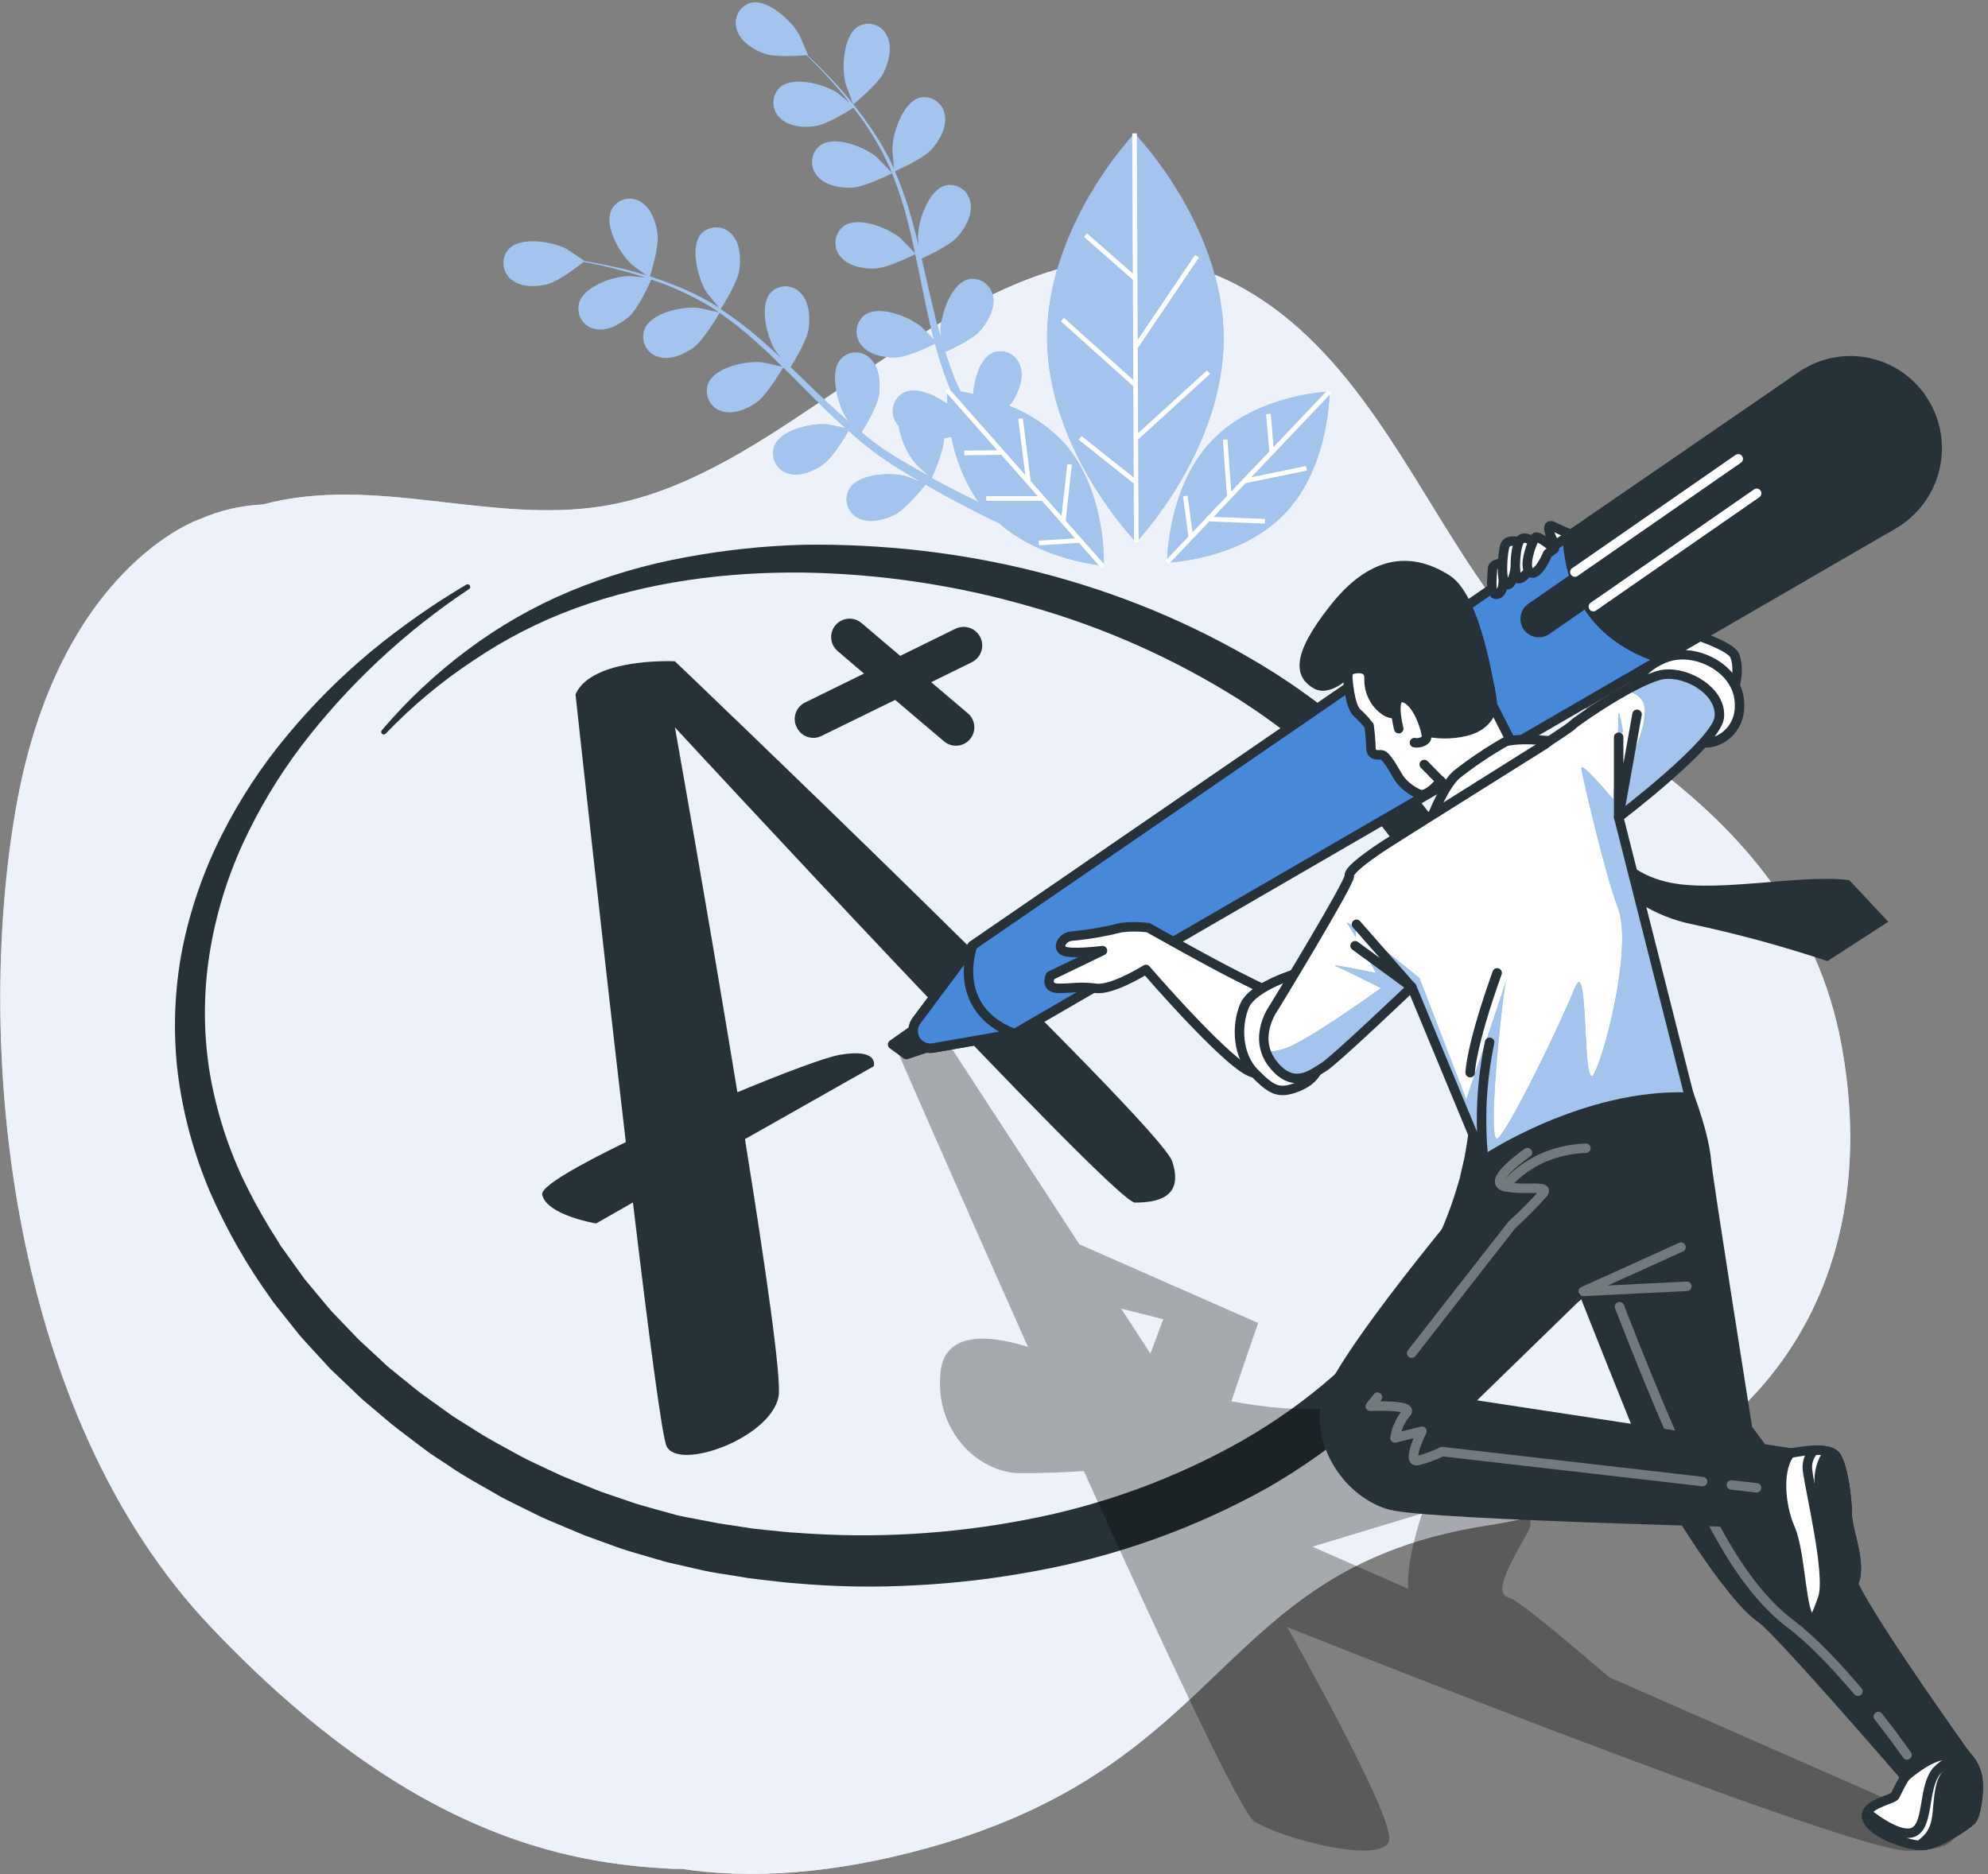 <?xml version="1.0" encoding="UTF-8"?>
<svg width="210px" height="198px" viewBox="0 0 210 198" version="1.1" xmlns="http://www.w3.org/2000/svg" xmlns:xlink="http://www.w3.org/1999/xlink">
    <rect x="0" y="0" width="210" height="198" fill="#808080" stroke="none"/>
    <!-- Generator: Sketch 57.1 (83088) - https://sketch.com -->
    <title>Grades-bro</title>
    <desc>Created with Sketch.</desc>
    <g id="Webdesign-quick-fix" stroke="none" stroke-width="1" fill="none" fill-rule="evenodd">
        <g id="Home-page---UI" transform="translate(-882, -759)">
            <g id="Group-4" transform="translate(0, 716)">
                <g id="Group-2" transform="translate(160, 43)">
                    <g id="Grades-bro" transform="translate(722, 0)">
                        <g id="freepik--background-simple--inject-66" transform="translate(0, 27)" fill="#EDF3FA" fill-rule="nonzero">
                            <path d="M194.473,83.144 C192.052,70.333 184.229,60.975 174.046,53.45 C166.778,48.075 160.875,41.046 155.812,33.559 C148.738,23.093 142.869,9.998 131.431,3.526 C115.162,-5.676 99.521,6.84 86.334,15.669 C79.416,20.303 72.037,25.138 63.664,26.474 C51.726,28.39 39.605,23.132 27.768,26.296 C25.469,26.4 23.208,26.927 21.099,27.85 C21.099,27.85 6.108,32.863 1.666,58.485 C-2.776,84.107 1.11,122.541 22.21,144.821 C43.309,167.101 59.966,169.886 71.071,170.443 C71.376,170.443 71.676,170.443 71.976,170.443 C79.344,171.557 88.078,171 98.072,168.215 C130.21,159.258 128.422,138.66 156.989,134.182 C185.556,129.704 199.381,109.111 194.473,83.144 Z" id="Path"></path>
                            <path d="M194.473,83.144 C192.052,70.333 184.229,60.975 174.046,53.45 C166.778,48.075 160.875,41.046 155.812,33.559 C148.738,23.093 142.869,9.998 131.431,3.526 C115.162,-5.676 99.521,6.84 86.334,15.669 C79.416,20.303 72.037,25.138 63.664,26.474 C51.726,28.39 39.605,23.132 27.768,26.296 C25.469,26.4 23.208,26.927 21.099,27.85 C21.099,27.85 6.108,32.863 1.666,58.485 C-2.776,84.107 1.11,122.541 22.21,144.821 C43.309,167.101 59.966,169.886 71.071,170.443 C71.376,170.443 71.676,170.443 71.976,170.443 C79.344,171.557 88.078,171 98.072,168.215 C130.21,159.258 128.422,138.66 156.989,134.182 C185.556,129.704 199.381,109.111 194.473,83.144 Z" id="Path" opacity="0.7"></path>
                        </g>
                        <g id="freepik--Plants--inject-66" transform="translate(53, 0)" fill-rule="nonzero">
                            <path d="M37.148,11.013 C37.148,11.013 39.683,8.983 40.336,7.682 C40.89,6.561 41.288,5.002 40.718,3.824 C40.469,3.25 39.99,2.81 39.402,2.615 C38.813,2.421 38.171,2.489 37.635,2.804 C36.069,3.791 35.903,7.144 36.301,8.759 C36.335,8.916 37.121,11.036 37.148,11.013 Z" id="Path" fill="#4788D8"></path>
                            <path d="M13.698,27.92 C13.803,28.021 15.613,29.35 15.619,29.316 C15.624,29.282 16.631,26.204 16.465,24.757 C16.322,23.523 15.801,21.987 14.683,21.325 C14.162,20.988 13.525,20.892 12.93,21.062 C12.335,21.231 11.839,21.649 11.567,22.211 C10.798,23.905 12.486,26.798 13.698,27.92 Z" id="Path" fill="#4788D8"></path>
                            <path d="M66.847,14.086 C66.847,14.086 57.56,23.798 57.61,35.725 C57.659,47.652 67.018,57.286 67.018,57.286 C67.018,57.286 76.305,47.574 76.256,35.647 C76.206,23.72 66.847,14.086 66.847,14.086 Z" id="Path" fill="#4788D8"></path>
                            <path d="M53.608,42.875 C53.728,42.738 53.839,42.594 53.94,42.443 C54.615,41.406 55.191,39.897 54.759,38.658 C54.574,38.06 54.146,37.571 53.583,37.312 C53.02,37.053 52.375,37.049 51.809,37.301 C50.547,37.907 49.933,39.953 49.8,41.63 C49.297,41.512 48.843,41.422 48.45,41.355 C48.284,40.979 48.118,40.593 47.946,40.234 C47.775,39.875 47.636,39.437 47.476,39.034 C47.254,38.439 47.055,37.811 46.85,37.189 C47.586,36.852 49.728,35.843 50.525,34.946 C51.322,34.049 52.141,32.619 51.898,31.329 C51.804,30.71 51.455,30.161 50.937,29.818 C50.42,29.476 49.783,29.373 49.186,29.535 C47.42,30.095 46.385,33.258 46.347,34.923 C46.347,34.979 46.347,35.333 46.413,35.748 C46.236,35.131 46.053,34.52 45.898,33.892 C45.445,32.103 45.035,30.269 44.62,28.436 C44.537,28.049 44.443,27.673 44.354,27.314 C44.974,27.039 47.299,25.963 48.134,25.026 C48.97,24.09 49.756,22.699 49.512,21.409 C49.417,20.79 49.067,20.241 48.548,19.898 C48.03,19.556 47.393,19.453 46.795,19.615 C45.035,20.176 44,23.338 43.961,25.004 C43.961,25.06 43.994,25.48 44.039,25.951 C43.795,24.959 43.546,23.972 43.269,22.996 C42.799,21.325 42.219,19.688 41.532,18.095 C41.753,18 44.504,16.794 45.433,15.751 C46.258,14.832 47.05,13.424 46.806,12.135 C46.712,11.516 46.363,10.966 45.845,10.624 C45.328,10.282 44.691,10.178 44.094,10.34 C42.334,10.901 41.294,14.064 41.26,15.729 C41.26,15.847 41.393,17.366 41.46,17.91 L41.46,17.854 C40.75,16.305 39.903,14.824 38.93,13.43 C38.078,12.178 37.154,10.978 36.163,9.836 C35.25,8.77 34.348,7.845 33.545,7.032 C33.102,6.6 32.693,6.207 32.311,5.849 L32.35,5.849 C32.383,5.849 31.486,3.768 31.414,3.645 C30.595,2.204 28.166,-0.084 26.367,0.28 C25.767,0.432 25.259,0.834 24.969,1.387 C24.679,1.939 24.634,2.591 24.845,3.179 C25.249,4.43 26.61,5.271 27.773,5.675 C28.935,6.079 31.553,5.893 32.2,5.832 C32.593,6.213 33.008,6.628 33.457,7.088 C34.243,7.912 35.117,8.854 36.014,9.936 C36.246,10.222 36.49,10.548 36.733,10.85 C36.218,10.419 35.51,9.841 35.432,9.791 C34.049,8.899 30.85,8.002 29.438,9.191 C28.972,9.602 28.701,10.196 28.694,10.822 C28.686,11.449 28.943,12.048 29.4,12.471 C30.324,13.396 31.924,13.503 33.136,13.323 C34.348,13.144 36.661,11.703 37.154,11.383 C37.679,12.067 38.205,12.785 38.709,13.564 C39.635,14.965 40.437,16.446 41.105,17.989 C41.144,18.079 41.172,18.174 41.211,18.264 C40.995,18.006 39.7,16.688 39.6,16.581 C38.322,15.538 35.244,14.288 33.706,15.314 C33.199,15.672 32.866,16.232 32.791,16.854 C32.716,17.476 32.906,18.1 33.313,18.572 C34.137,19.593 35.709,19.879 36.932,19.834 C38.349,19.783 41.128,18.359 41.233,18.308 C41.86,19.864 42.385,21.46 42.805,23.086 C43.12,24.286 43.397,25.52 43.657,26.753 C43.369,26.428 42.168,25.2 42.068,25.121 C40.79,24.079 37.713,22.828 36.174,23.854 C35.667,24.213 35.335,24.773 35.26,25.394 C35.185,26.016 35.374,26.641 35.781,27.112 C36.606,28.133 38.178,28.419 39.401,28.374 C40.784,28.323 43.452,26.972 43.679,26.86 C43.801,27.421 43.917,27.981 44.033,28.542 C44.41,30.381 44.78,32.232 45.195,34.043 C45.339,34.671 45.505,35.282 45.671,35.899 C45.218,35.422 44.382,34.57 44.304,34.503 C43.026,33.465 39.943,32.215 38.41,33.236 C37.903,33.594 37.571,34.154 37.496,34.776 C37.421,35.397 37.61,36.022 38.017,36.493 C38.836,37.514 40.414,37.806 41.637,37.755 C42.86,37.705 45.14,36.634 45.777,36.308 C46.053,37.329 46.33,38.338 46.695,39.314 C46.85,39.735 46.983,40.172 47.155,40.564 L47.415,41.187 L47.061,41.153 C47.061,41.153 47.061,41.714 47.088,42.684 C45.738,41.708 43.768,40.867 42.522,41.462 C41.969,41.738 41.557,42.24 41.39,42.843 C41.223,43.445 41.317,44.091 41.648,44.619 C41.73,44.759 41.825,44.893 41.93,45.017 C42.175,46.454 42.777,47.805 43.679,48.942 C43.745,49.026 44.664,49.884 45.146,50.31 C44.681,50.058 44.221,49.806 43.745,49.536 C43.054,49.144 42.34,48.712 41.642,48.297 L40.569,47.607 C40.203,47.378 39.877,47.12 39.523,46.873 C39.013,46.497 38.504,46.088 38.001,45.679 C38.432,44.994 39.661,42.953 39.844,41.753 C40.026,40.553 39.921,38.905 39.019,37.963 C38.605,37.497 38.016,37.23 37.397,37.23 C36.779,37.23 36.189,37.497 35.776,37.963 C34.597,39.393 35.471,42.634 36.329,44.041 C36.329,44.086 36.573,44.366 36.833,44.692 C36.351,44.277 35.864,43.867 35.388,43.43 C34.038,42.196 32.698,40.89 31.353,39.594 L30.507,38.787 C30.872,38.226 32.228,35.983 32.416,34.766 C32.604,33.55 32.499,31.918 31.591,30.976 C31.178,30.512 30.59,30.247 29.973,30.247 C29.355,30.247 28.767,30.512 28.354,30.976 C27.175,32.406 28.044,35.647 28.907,37.054 C28.94,37.105 29.201,37.436 29.488,37.806 C28.752,37.11 27.999,36.426 27.241,35.77 C25.938,34.639 24.563,33.598 23.124,32.652 C23.256,32.45 24.895,29.905 25.099,28.52 C25.288,27.286 25.182,25.671 24.28,24.729 C23.861,24.272 23.274,24.013 22.659,24.013 C22.043,24.013 21.456,24.272 21.037,24.729 C19.858,26.159 20.733,29.4 21.59,30.807 C21.651,30.908 22.592,32.097 22.946,32.49 L22.897,32.456 C21.46,31.564 19.949,30.802 18.38,30.179 C16.981,29.617 15.551,29.138 14.097,28.744 C12.752,28.363 11.495,28.099 10.383,27.875 C9.785,27.757 9.232,27.662 8.723,27.578 L8.756,27.578 C8.756,27.578 6.907,26.321 6.78,26.26 C5.308,25.52 2.037,24.964 0.753,26.299 C0.334,26.76 0.129,27.379 0.187,28.002 C0.245,28.626 0.561,29.195 1.057,29.568 C2.075,30.387 3.669,30.325 4.859,30.017 C6.049,29.708 8.13,28.077 8.639,27.673 C9.193,27.768 9.746,27.88 10.372,28.015 C11.479,28.262 12.718,28.576 14.052,28.963 C14.407,29.069 14.783,29.204 15.159,29.321 C14.495,29.249 13.587,29.164 13.499,29.164 C11.838,29.164 8.7,30.23 8.169,32.013 C8.006,32.617 8.104,33.263 8.438,33.789 C8.773,34.316 9.313,34.673 9.924,34.772 C11.196,35.024 12.591,34.211 13.504,33.393 C14.418,32.574 15.563,30.073 15.801,29.529 C16.609,29.809 17.462,30.09 18.281,30.482 C19.822,31.13 21.303,31.914 22.708,32.826 C22.786,32.882 22.863,32.95 22.946,33 C22.625,32.91 20.827,32.529 20.699,32.518 C19.039,32.361 15.812,33.039 15.093,34.761 C14.866,35.343 14.894,35.995 15.17,36.556 C15.445,37.116 15.942,37.531 16.537,37.699 C17.777,38.092 19.249,37.447 20.246,36.729 C21.397,35.893 22.941,33.151 23.013,33.05 C24.38,34 25.685,35.037 26.92,36.157 C27.845,36.981 28.741,37.839 29.632,38.742 C29.212,38.63 27.54,38.277 27.418,38.265 C25.758,38.114 22.537,38.793 21.812,40.508 C21.585,41.091 21.613,41.743 21.889,42.303 C22.164,42.863 22.661,43.279 23.256,43.447 C24.496,43.839 25.968,43.2 26.965,42.477 C28.071,41.664 29.582,39.039 29.732,38.821 L30.949,40.026 C32.267,41.355 33.578,42.69 34.912,43.951 C35.377,44.394 35.848,44.815 36.318,45.236 C35.687,45.09 34.525,44.843 34.42,44.837 C32.787,44.68 29.538,45.359 28.813,47.08 C28.587,47.663 28.616,48.316 28.892,48.877 C29.169,49.437 29.667,49.852 30.263,50.019 C31.503,50.406 32.97,49.766 33.966,49.049 C34.962,48.331 36.274,46.144 36.633,45.527 C37.419,46.222 38.216,46.895 39.035,47.518 C39.395,47.781 39.744,48.079 40.098,48.303 L41.155,49.015 C41.891,49.48 42.578,49.912 43.275,50.327 L44.304,50.927 C43.685,50.68 42.694,50.31 42.6,50.288 C41.006,49.884 37.696,50.052 36.722,51.639 C36.412,52.18 36.343,52.829 36.532,53.424 C36.721,54.019 37.15,54.506 37.713,54.763 C38.881,55.323 40.43,54.931 41.521,54.37 C42.727,53.753 44.542,51.477 44.764,51.196 C45.611,51.684 46.424,52.15 47.216,52.57 C49.302,53.692 51.09,54.606 52.529,55.273 C57.117,59.293 63.598,59.759 63.598,59.759 C63.598,59.759 63.941,51.908 59.386,46.772 C57.768,45.056 55.795,43.726 53.608,42.875 L53.608,42.875 Z M45.417,50.512 C45.561,50.187 46.657,47.708 46.734,46.295 C46.989,46.25 47.249,46.194 47.498,46.138 C47.962,48.613 48.931,50.962 50.343,53.036 C49.507,52.632 48.605,52.189 47.647,51.695 C46.933,51.325 46.186,50.927 45.417,50.512 Z" id="Shape" fill="#4788D8"></path>
                            <path d="M87.447,41.372 C87.447,41.372 79.698,41.613 74.977,46.598 C70.256,51.583 70.289,59.439 70.289,59.439 C70.289,59.439 78.038,59.198 82.759,54.213 C87.48,49.228 87.447,41.372 87.447,41.372 Z" id="Path" fill="#4788D8"></path>
                            <g id="Group" opacity="0.5" fill="#FFFFFF">
                                <path d="M37.148,11.013 C37.148,11.013 39.683,8.983 40.336,7.682 C40.89,6.561 41.288,5.002 40.718,3.824 C40.469,3.25 39.99,2.81 39.402,2.615 C38.813,2.421 38.171,2.489 37.635,2.804 C36.069,3.791 35.903,7.144 36.301,8.759 C36.335,8.916 37.121,11.036 37.148,11.013 Z" id="Path"></path>
                                <path d="M13.698,27.92 C13.803,28.021 15.613,29.35 15.619,29.316 C15.624,29.282 16.631,26.204 16.465,24.757 C16.322,23.523 15.801,21.987 14.683,21.325 C14.162,20.988 13.525,20.892 12.93,21.062 C12.335,21.231 11.839,21.649 11.567,22.211 C10.798,23.905 12.486,26.798 13.698,27.92 Z" id="Path"></path>
                                <path d="M66.847,14.086 C66.847,14.086 57.56,23.798 57.61,35.725 C57.659,47.652 67.018,57.286 67.018,57.286 C67.018,57.286 76.305,47.574 76.256,35.647 C76.206,23.72 66.847,14.086 66.847,14.086 Z" id="Path"></path>
                                <path d="M53.608,42.875 C53.728,42.738 53.839,42.594 53.94,42.443 C54.615,41.406 55.191,39.897 54.759,38.658 C54.574,38.06 54.146,37.571 53.583,37.312 C53.02,37.053 52.375,37.049 51.809,37.301 C50.547,37.907 49.933,39.953 49.8,41.63 C49.297,41.512 48.843,41.422 48.45,41.355 C48.284,40.979 48.118,40.593 47.946,40.234 C47.775,39.875 47.636,39.437 47.476,39.034 C47.254,38.439 47.055,37.811 46.85,37.189 C47.586,36.852 49.728,35.843 50.525,34.946 C51.322,34.049 52.141,32.619 51.898,31.329 C51.804,30.71 51.455,30.161 50.937,29.818 C50.42,29.476 49.783,29.373 49.186,29.535 C47.42,30.095 46.385,33.258 46.347,34.923 C46.347,34.979 46.347,35.333 46.413,35.748 C46.236,35.131 46.053,34.52 45.898,33.892 C45.445,32.103 45.035,30.269 44.62,28.436 C44.537,28.049 44.443,27.673 44.354,27.314 C44.974,27.039 47.299,25.963 48.134,25.026 C48.97,24.09 49.756,22.699 49.512,21.409 C49.417,20.79 49.067,20.241 48.548,19.898 C48.03,19.556 47.393,19.453 46.795,19.615 C45.035,20.176 44,23.338 43.961,25.004 C43.961,25.06 43.994,25.48 44.039,25.951 C43.795,24.959 43.546,23.972 43.269,22.996 C42.799,21.325 42.219,19.688 41.532,18.095 C41.753,18 44.504,16.794 45.433,15.751 C46.258,14.832 47.05,13.424 46.806,12.135 C46.712,11.516 46.363,10.966 45.845,10.624 C45.328,10.282 44.691,10.178 44.094,10.34 C42.334,10.901 41.294,14.064 41.26,15.729 C41.26,15.847 41.393,17.366 41.46,17.91 L41.46,17.854 C40.75,16.305 39.903,14.824 38.93,13.43 C38.078,12.178 37.154,10.978 36.163,9.836 C35.25,8.77 34.348,7.845 33.545,7.032 C33.102,6.6 32.693,6.207 32.311,5.849 L32.35,5.849 C32.383,5.849 31.486,3.768 31.414,3.645 C30.595,2.204 28.166,-0.084 26.367,0.28 C25.767,0.432 25.259,0.834 24.969,1.387 C24.679,1.939 24.634,2.591 24.845,3.179 C25.249,4.43 26.61,5.271 27.773,5.675 C28.935,6.079 31.553,5.893 32.2,5.832 C32.593,6.213 33.008,6.628 33.457,7.088 C34.243,7.912 35.117,8.854 36.014,9.936 C36.246,10.222 36.49,10.548 36.733,10.85 C36.218,10.419 35.51,9.841 35.432,9.791 C34.049,8.899 30.85,8.002 29.438,9.191 C28.972,9.602 28.701,10.196 28.694,10.822 C28.686,11.449 28.943,12.048 29.4,12.471 C30.324,13.396 31.924,13.503 33.136,13.323 C34.348,13.144 36.661,11.703 37.154,11.383 C37.679,12.067 38.205,12.785 38.709,13.564 C39.635,14.965 40.437,16.446 41.105,17.989 C41.144,18.079 41.172,18.174 41.211,18.264 C40.995,18.006 39.7,16.688 39.6,16.581 C38.322,15.538 35.244,14.288 33.706,15.314 C33.199,15.672 32.866,16.232 32.791,16.854 C32.716,17.476 32.906,18.1 33.313,18.572 C34.137,19.593 35.709,19.879 36.932,19.834 C38.349,19.783 41.128,18.359 41.233,18.308 C41.86,19.864 42.385,21.46 42.805,23.086 C43.12,24.286 43.397,25.52 43.657,26.753 C43.369,26.428 42.168,25.2 42.068,25.121 C40.79,24.079 37.713,22.828 36.174,23.854 C35.667,24.213 35.335,24.773 35.26,25.394 C35.185,26.016 35.374,26.641 35.781,27.112 C36.606,28.133 38.178,28.419 39.401,28.374 C40.784,28.323 43.452,26.972 43.679,26.86 C43.801,27.421 43.917,27.981 44.033,28.542 C44.41,30.381 44.78,32.232 45.195,34.043 C45.339,34.671 45.505,35.282 45.671,35.899 C45.218,35.422 44.382,34.57 44.304,34.503 C43.026,33.465 39.943,32.215 38.41,33.236 C37.903,33.594 37.571,34.154 37.496,34.776 C37.421,35.397 37.61,36.022 38.017,36.493 C38.836,37.514 40.414,37.806 41.637,37.755 C42.86,37.705 45.14,36.634 45.777,36.308 C46.053,37.329 46.33,38.338 46.695,39.314 C46.85,39.735 46.983,40.172 47.155,40.564 L47.415,41.187 L47.061,41.153 C47.061,41.153 47.061,41.714 47.088,42.684 C45.738,41.708 43.768,40.867 42.522,41.462 C41.969,41.738 41.557,42.24 41.39,42.843 C41.223,43.445 41.317,44.091 41.648,44.619 C41.73,44.759 41.825,44.893 41.93,45.017 C42.175,46.454 42.777,47.805 43.679,48.942 C43.745,49.026 44.664,49.884 45.146,50.31 C44.681,50.058 44.221,49.806 43.745,49.536 C43.054,49.144 42.34,48.712 41.642,48.297 L40.569,47.607 C40.203,47.378 39.877,47.12 39.523,46.873 C39.013,46.497 38.504,46.088 38.001,45.679 C38.432,44.994 39.661,42.953 39.844,41.753 C40.026,40.553 39.921,38.905 39.019,37.963 C38.605,37.497 38.016,37.23 37.397,37.23 C36.779,37.23 36.189,37.497 35.776,37.963 C34.597,39.393 35.471,42.634 36.329,44.041 C36.329,44.086 36.573,44.366 36.833,44.692 C36.351,44.277 35.864,43.867 35.388,43.43 C34.038,42.196 32.698,40.89 31.353,39.594 L30.507,38.787 C30.872,38.226 32.228,35.983 32.416,34.766 C32.604,33.55 32.499,31.918 31.591,30.976 C31.178,30.512 30.59,30.247 29.973,30.247 C29.355,30.247 28.767,30.512 28.354,30.976 C27.175,32.406 28.044,35.647 28.907,37.054 C28.94,37.105 29.201,37.436 29.488,37.806 C28.752,37.11 27.999,36.426 27.241,35.77 C25.938,34.639 24.563,33.598 23.124,32.652 C23.256,32.45 24.895,29.905 25.099,28.52 C25.288,27.286 25.182,25.671 24.28,24.729 C23.861,24.272 23.274,24.013 22.659,24.013 C22.043,24.013 21.456,24.272 21.037,24.729 C19.858,26.159 20.733,29.4 21.59,30.807 C21.651,30.908 22.592,32.097 22.946,32.49 L22.897,32.456 C21.46,31.564 19.949,30.802 18.38,30.179 C16.981,29.617 15.551,29.138 14.097,28.744 C12.752,28.363 11.495,28.099 10.383,27.875 C9.785,27.757 9.232,27.662 8.723,27.578 L8.756,27.578 C8.756,27.578 6.907,26.321 6.78,26.26 C5.308,25.52 2.037,24.964 0.753,26.299 C0.334,26.76 0.129,27.379 0.187,28.002 C0.245,28.626 0.561,29.195 1.057,29.568 C2.075,30.387 3.669,30.325 4.859,30.017 C6.049,29.708 8.13,28.077 8.639,27.673 C9.193,27.768 9.746,27.88 10.372,28.015 C11.479,28.262 12.718,28.576 14.052,28.963 C14.407,29.069 14.783,29.204 15.159,29.321 C14.495,29.249 13.587,29.164 13.499,29.164 C11.838,29.164 8.7,30.23 8.169,32.013 C8.006,32.617 8.104,33.263 8.438,33.789 C8.773,34.316 9.313,34.673 9.924,34.772 C11.196,35.024 12.591,34.211 13.504,33.393 C14.418,32.574 15.563,30.073 15.801,29.529 C16.609,29.809 17.462,30.09 18.281,30.482 C19.822,31.13 21.303,31.914 22.708,32.826 C22.786,32.882 22.863,32.95 22.946,33 C22.625,32.91 20.827,32.529 20.699,32.518 C19.039,32.361 15.812,33.039 15.093,34.761 C14.866,35.343 14.894,35.995 15.17,36.556 C15.445,37.116 15.942,37.531 16.537,37.699 C17.777,38.092 19.249,37.447 20.246,36.729 C21.397,35.893 22.941,33.151 23.013,33.05 C24.38,34 25.685,35.037 26.92,36.157 C27.845,36.981 28.741,37.839 29.632,38.742 C29.212,38.63 27.54,38.277 27.418,38.265 C25.758,38.114 22.537,38.793 21.812,40.508 C21.585,41.091 21.613,41.743 21.889,42.303 C22.164,42.863 22.661,43.279 23.256,43.447 C24.496,43.839 25.968,43.2 26.965,42.477 C28.071,41.664 29.582,39.039 29.732,38.821 L30.949,40.026 C32.267,41.355 33.578,42.69 34.912,43.951 C35.377,44.394 35.848,44.815 36.318,45.236 C35.687,45.09 34.525,44.843 34.42,44.837 C32.787,44.68 29.538,45.359 28.813,47.08 C28.587,47.663 28.616,48.316 28.892,48.877 C29.169,49.437 29.667,49.852 30.263,50.019 C31.503,50.406 32.97,49.766 33.966,49.049 C34.962,48.331 36.274,46.144 36.633,45.527 C37.419,46.222 38.216,46.895 39.035,47.518 C39.395,47.781 39.744,48.079 40.098,48.303 L41.155,49.015 C41.891,49.48 42.578,49.912 43.275,50.327 L44.304,50.927 C43.685,50.68 42.694,50.31 42.6,50.288 C41.006,49.884 37.696,50.052 36.722,51.639 C36.412,52.18 36.343,52.829 36.532,53.424 C36.721,54.019 37.15,54.506 37.713,54.763 C38.881,55.323 40.43,54.931 41.521,54.37 C42.727,53.753 44.542,51.477 44.764,51.196 C45.611,51.684 46.424,52.15 47.216,52.57 C49.302,53.692 51.09,54.606 52.529,55.273 C57.117,59.293 63.598,59.759 63.598,59.759 C63.598,59.759 63.941,51.908 59.386,46.772 C57.768,45.056 55.795,43.726 53.608,42.875 L53.608,42.875 Z M45.417,50.512 C45.561,50.187 46.657,47.708 46.734,46.295 C46.989,46.25 47.249,46.194 47.498,46.138 C47.962,48.613 48.931,50.962 50.343,53.036 C49.507,52.632 48.605,52.189 47.647,51.695 C46.933,51.325 46.186,50.927 45.417,50.512 Z" id="Shape"></path>
                                <path d="M87.447,41.372 C87.447,41.372 79.698,41.613 74.977,46.598 C70.256,51.583 70.289,59.439 70.289,59.439 C70.289,59.439 78.038,59.198 82.759,54.213 C87.48,49.228 87.447,41.372 87.447,41.372 Z" id="Path"></path>
                            </g>
                            <polygon id="Path" fill="#FFFFFF" points="67.229 46.424 74.822 39.505 74.501 39.135 67.223 45.763 67.184 36.695 67.223 36.723 73.649 27.202 73.25 26.921 67.179 35.91 67.09 14.086 66.603 14.092 66.664 28.901 61.827 24.662 61.511 25.032 66.67 29.557 66.714 40.144 59.381 33.578 59.06 33.942 66.714 40.806 66.758 50.45 61.246 46.071 60.947 46.458 66.758 51.079 66.786 57.286 67.273 57.286 67.223 46.419"></polygon>
                            <polygon id="Path" fill="#FFFFFF" points="60.227 49.093 59.746 49.037 59.132 54.516 55.872 50.826 55.877 50.826 55.047 44.193 54.566 44.254 55.307 50.187 47.199 41.002 46.834 41.333 52.335 47.563 48.854 47.607 48.859 48.101 52.767 48.05 56.624 52.419 51.178 52.424 51.178 52.918 57.062 52.912 60.565 56.882 56.724 57.118 56.757 57.611 60.98 57.353 63.316 60 63.681 59.669 59.569 55.009"></polygon>
                            <polygon id="Path" fill="#FFFFFF" points="78.586 51.045 85.05 49.716 84.956 49.234 79.172 50.422 87.607 41.546 87.253 41.204 81.53 47.226 81.231 43.71 80.744 43.755 81.082 47.697 77.069 51.92 76.66 46.419 76.173 46.458 76.615 52.396 72.968 56.237 72.453 52.374 71.972 52.441 72.536 56.692 70.107 59.249 70.461 59.591 74.739 55.088 80.611 55.318 80.633 54.824 75.193 54.611 78.586 51.039"></polygon>
                        </g>
                        <g id="freepik--Grade--inject-66" transform="translate(18, 57)" fill="#263238" fill-rule="nonzero">
                            <path d="M39.272,69.203 C39.712,71.384 44.964,72.261 44.964,72.261 L48.859,70.041 C50.49,83.694 51.936,94.838 52.42,95.81 C53.734,98.429 63.365,94.938 64.239,90.57 C64.595,88.806 62.87,76.901 60.694,63.348 L74.304,55.644 C74.304,55.644 74.9,53.696 70.665,54.451 C69.185,54.717 64.867,56.321 59.893,58.397 C56.833,39.694 53.294,19.847 53.294,19.847 C53.294,19.847 99.688,70.052 101.881,70.052 C104.073,70.052 107.133,69.619 105.82,65.69 C104.507,61.76 53.294,12.865 53.294,12.865 C53.294,12.865 44.541,12.426 42.794,16.356 C42.794,16.356 45.526,41.619 48.108,63.664 C42.983,66.156 39.105,68.37 39.272,69.203 Z" id="Path"></path>
                            <path d="M142.755,56.333 C142.698,54.073 142.473,51.821 142.082,49.595 C141.308,45.141 139.885,40.823 137.859,36.78 C136.869,34.776 135.736,32.845 134.47,31.002 C133.231,29.167 131.874,27.413 130.408,25.752 C128.968,24.095 127.427,22.527 125.795,21.057 C122.573,18.159 119.086,15.569 115.379,13.32 C100.656,4.401 83.663,0.311 66.837,0.555 C62.629,0.671 58.438,1.121 54.301,1.898 C50.16,2.657 46.11,3.852 42.221,5.461 C38.355,7.079 34.705,9.169 31.354,11.683 C28.041,14.156 25.018,16.994 22.34,20.141 L22.34,20.141 C22.241,20.247 22.241,20.412 22.34,20.518 C22.393,20.571 22.464,20.6 22.538,20.6 C22.612,20.6 22.683,20.571 22.735,20.518 C25.54,17.588 28.666,14.981 32.055,12.748 C35.417,10.476 39.046,8.625 42.861,7.237 C50.501,4.462 58.686,3.413 66.787,3.491 C74.924,3.613 83.008,4.818 90.824,7.076 C98.65,9.293 106.115,12.624 112.987,16.966 C119.792,21.345 125.929,26.884 130.38,33.616 C131.5,35.294 132.497,37.051 133.363,38.872 C135.12,42.5 136.336,46.365 136.974,50.344 C137.294,52.332 137.467,54.341 137.491,56.355 C137.512,58.367 137.404,60.378 137.169,62.376 C137.018,63.37 136.879,64.363 136.685,65.351 L136.345,66.816 L136.178,67.549 L135.961,68.271 C134.83,72.134 133.125,75.806 130.903,79.165 C126.452,85.881 120.126,91.259 113.126,95.26 C106.057,99.242 98.383,102.043 90.407,103.552 C82.43,105.095 74.282,105.561 66.181,104.939 C65.162,104.895 64.155,104.756 63.148,104.667 C62.642,104.612 62.135,104.568 61.635,104.507 L60.132,104.279 C59.131,104.112 58.124,104.001 57.133,103.791 L54.184,103.23 C53.687,103.131 53.195,103.007 52.71,102.858 L51.246,102.453 C50.267,102.181 49.288,101.926 48.336,101.576 L45.46,100.594 L42.638,99.456 C42.171,99.262 41.698,99.079 41.236,98.873 L39.862,98.235 C38.949,97.791 38.02,97.386 37.124,96.914 C35.349,95.932 33.541,95.01 31.849,93.889 L30.564,93.085 L29.919,92.679 L29.301,92.241 L26.825,90.465 C25.996,89.877 25.234,89.205 24.438,88.578 L23.258,87.623 C22.858,87.313 22.502,86.946 22.146,86.613 L19.92,84.56 L17.805,82.356 C17.46,81.985 17.099,81.635 16.771,81.246 L15.797,80.081 L14.823,78.915 C14.506,78.521 14.161,78.15 13.883,77.728 L12.113,75.264 L11.668,74.647 L11.273,73.998 L10.461,72.705 C9.412,70.977 8.452,69.196 7.584,67.371 C5.885,63.703 4.704,59.819 4.073,55.827 C3.484,51.829 3.505,47.765 4.134,43.773 C4.769,39.773 5.943,35.877 7.623,32.19 C9.317,28.509 11.404,25.022 13.849,21.789 C18.789,15.331 24.771,9.736 31.549,5.234 C31.674,5.153 31.711,4.988 31.632,4.862 C31.553,4.733 31.385,4.691 31.254,4.767 L31.254,4.767 C27.705,6.87 24.325,9.243 21.144,11.866 C17.949,14.53 15.004,17.48 12.347,20.679 C9.642,23.919 7.318,27.457 5.42,31.224 C3.485,35.056 2.08,39.132 1.241,43.34 C0.423,47.622 0.265,52.003 0.773,56.333 C1.324,60.673 2.473,64.916 4.19,68.942 C5.924,72.913 8.079,76.688 10.616,80.203 C10.911,80.658 11.268,81.063 11.596,81.491 L12.608,82.762 L13.616,84.027 C13.961,84.443 14.339,84.832 14.695,85.231 L16.887,87.618 L19.219,89.838 C19.614,90.204 19.987,90.598 20.398,90.948 L21.634,91.991 C22.463,92.674 23.258,93.406 24.121,94.05 L26.708,96.015 L27.359,96.498 L28.027,96.942 L29.379,97.83 C31.148,99.067 33.062,100.05 34.943,101.16 C35.889,101.67 36.868,102.12 37.831,102.608 L39.283,103.319 C39.773,103.546 40.274,103.746 40.769,103.957 L43.751,105.211 L46.806,106.321 C47.819,106.71 48.859,106.998 49.9,107.304 L51.458,107.759 C51.975,107.914 52.498,108.064 53.032,108.175 L56.204,108.902 C57.267,109.146 58.352,109.285 59.426,109.457 L61.039,109.724 C61.596,109.801 62.102,109.851 62.631,109.918 C63.693,110.029 64.756,110.19 65.825,110.256 C70.096,110.648 74.39,110.726 78.672,110.489 C82.968,110.271 87.244,109.761 91.47,108.963 C100.045,107.39 108.303,104.422 115.913,100.177 C123.509,95.799 130.447,89.843 135.455,82.251 C137.957,78.423 139.868,74.241 141.125,69.847 L141.364,69.025 L141.559,68.187 L141.932,66.522 C142.149,65.412 142.304,64.258 142.488,63.131 C142.739,60.874 142.828,58.602 142.755,56.333 Z" id="Path"></path>
                            <path d="M66.164,19.847 C66.483,20.522 67.163,20.953 67.911,20.957 C68.209,20.959 68.502,20.89 68.768,20.757 L76.558,16.944 L81.66,21.273 C82.186,21.754 82.933,21.91 83.608,21.679 C84.283,21.449 84.777,20.868 84.897,20.167 C85.016,19.465 84.741,18.755 84.181,18.315 L80.364,15.074 L84.665,12.959 C85.296,12.646 85.712,12.021 85.755,11.319 C85.799,10.617 85.464,9.945 84.876,9.557 C84.289,9.168 83.538,9.122 82.907,9.435 L77.092,12.293 L73.008,8.825 C72.189,8.129 70.96,8.227 70.262,9.044 C69.564,9.861 69.663,11.087 70.482,11.783 L73.264,14.164 L67.01,17.233 C66.053,17.722 65.674,18.892 66.164,19.847 Z" id="Path"></path>
                        </g>
                        <g id="freepik--Shadow--inject-66" transform="translate(94, 108)" fill="#000000" fill-rule="nonzero" opacity="0.3">
                            <path d="M112.446,85.215 L76.004,69.208 C71.572,65.415 66.327,61.037 65.479,60.82 C63.939,60.43 64.709,58.498 67.407,53.847 C70.104,49.196 51.105,40.291 46.247,40.764 C42.369,41.148 37.75,40.363 36.082,40.04 C37.473,35.891 38.907,31.775 38.907,31.775 L20.024,23.465 L4.985,0.395 L0.288,1.899 C0.288,1.899 6.869,17.004 14.585,34.298 C11.738,33.384 5.949,32.142 5.373,36.798 C4.603,42.992 9.223,47.643 13.842,47.643 C16.391,47.643 18.828,47.526 20.49,47.42 C28.915,66.061 37.107,83.539 38.503,84.43 C41.588,86.368 52.351,89.075 52.755,86.368 C53.16,83.661 41.971,63.906 41.971,63.906 C41.971,63.906 101.285,87.527 107.461,87.527 C113.637,87.527 112.446,85.215 112.446,85.215 Z M56.223,51.898 C56.223,51.898 54.506,56.86 54.755,59.862 L44.641,55.407 L56.223,51.898 Z M28.876,31.374 L27.524,35.005 L24.433,30.26 L28.876,31.374 Z" id="Shape"></path>
                        </g>
                        <g id="freepik--Character--inject-66" transform="translate(94, 38)">
                            <path d="M88.809,35.81 C88.809,35.81 90.003,33.247 89.254,31.283 C88.506,29.32 74.739,26.152 74.739,26.152 C74.739,26.152 71.592,26.152 71.74,27.96 C71.889,29.769 83.268,36.715 84.165,37.319 C85.061,37.924 88.506,39.283 88.809,35.81 Z" id="Path" stroke="#263238" fill="#FFFFFF" fill-rule="nonzero" stroke-linecap="round" stroke-linejoin="round"></path>
                            <path d="M78.629,34.301 C79.49,32.764 80.958,31.667 82.668,31.283 C85.513,30.679 89.271,32.643 89.706,35.81 C90.14,38.978 87.758,40.487 86.261,40.487 C84.764,40.487 83.416,38.373 83.416,38.373 C83.416,38.373 78.629,36.565 78.629,34.301 Z" id="Path" stroke="#263238" fill="#FFFFFF" fill-rule="nonzero" stroke-linecap="round" stroke-linejoin="round"></path>
                            <path d="M74.943,49.197 C76.108,52.006 78.47,54.133 81.369,54.983 C86.421,56.603 95.83,54.29 101.338,54.983 L105.464,59.383 L99.043,63.543 C94.299,61.962 89.472,60.649 84.583,59.61 C76.956,58.029 72.191,50.817 72.191,50.817 L74.943,49.197 Z" id="Path" fill="#263238" fill-rule="nonzero"></path>
                            <polygon id="Path" stroke="#263238" fill="#263238" fill-rule="nonzero" stroke-linecap="round" stroke-linejoin="round" points="3.34 70.206 0.292 72.348 1.75 73.413 4.138 72.614"></polygon>
                            <path d="M72.593,18.712 C72.593,18.712 71.283,18.23 70.095,17.631 C68.906,17.031 70.211,19.789 70.689,19.911 C71.168,20.033 72.34,20.271 72.34,20.271 L72.593,18.712 Z" id="Path" stroke="#263238" fill="#FFFFFF" fill-rule="nonzero" stroke-linecap="round" stroke-linejoin="round"></path>
                            <path d="M8.727,61.89 L2.817,69.807 C2.4,70.362 2.332,71.109 2.641,71.732 L2.641,71.732 C3.001,72.457 3.791,72.859 4.583,72.719 L13.156,71.216 L105.888,17.464 C108.031,16.206 109.578,14.126 110.175,11.699 C110.772,9.272 110.369,6.705 109.057,4.582 L109.057,4.582 C107.755,2.48 105.669,0.993 103.269,0.455 C100.868,-0.082 98.354,0.376 96.292,1.725 L8.727,61.89 Z" id="Path" stroke="#263238" fill="#4788D8" fill-rule="nonzero" stroke-linecap="round" stroke-linejoin="round"></path>
                            <path d="M96.292,1.725 L71.575,18.923 C71.806,23.239 73.644,28.953 81.133,31.478 L105.894,17.448 C108.854,15.802 110.676,12.648 110.634,9.24 C110.593,5.832 108.694,2.724 105.695,1.152 C102.696,-0.419 99.082,-0.199 96.292,1.725 Z" id="Path" stroke="#263238" fill="#263238" fill-rule="nonzero" stroke-linecap="round" stroke-linejoin="round"></path>
                            <path d="M2.641,71.732 L2.641,71.732 C3.001,72.457 3.791,72.859 4.583,72.719 L13.156,71.216 C6.223,68.497 8.754,61.89 8.754,61.89 L2.845,69.807 C2.418,70.357 2.339,71.103 2.641,71.732 L2.641,71.732 Z" id="Path" stroke="#263238" fill="#4788D8" fill-rule="nonzero" stroke-linecap="round" stroke-linejoin="round"></path>
                            <path d="M64.989,21.47 C64.989,21.47 63.657,21.47 63.657,22.08 C63.657,22.69 63.311,24.854 64.081,24.793 C64.851,24.732 64.78,23.367 64.846,22.89 C64.912,22.413 64.989,21.47 64.989,21.47 Z" id="Path" stroke="#263238" fill="#FFFFFF" fill-rule="nonzero" stroke-linecap="round" stroke-linejoin="round"></path>
                            <path d="M66.447,19.256 C66.447,19.256 65.253,18.89 64.983,19.628 C64.714,20.366 64.433,23.866 65.253,23.777 C66.073,23.689 66.26,20.527 66.447,19.256 Z" id="Path" stroke="#263238" fill="#FFFFFF" fill-rule="nonzero" stroke-linecap="round" stroke-linejoin="round"></path>
                            <path d="M68.274,19.445 C68.274,19.445 66.904,18.246 66.447,19.256 C65.99,20.266 65.897,23.139 66.447,23.139 C66.997,23.139 67.817,21.941 67.999,21.298 C68.136,20.688 68.228,20.068 68.274,19.445 L68.274,19.445 Z" id="Path" stroke="#263238" fill="#FFFFFF" fill-rule="nonzero" stroke-linecap="round" stroke-linejoin="round"></path>
                            <path d="M70.194,19.972 C70.194,19.972 68.455,18.496 68.18,18.773 C67.905,19.051 66.81,21.891 67.63,22.463 C68.45,23.034 69.495,20.488 69.495,20.488 L70.194,19.972 Z" id="Path" stroke="#263238" fill="#FFFFFF" fill-rule="nonzero" stroke-linecap="round" stroke-linejoin="round"></path>
                            <path d="M48.372,33.652 C48.372,33.652 48.564,36.615 49.345,37.303 C49.817,37.718 50.245,38.181 50.622,38.684 C50.727,39.436 50.791,40.194 50.815,40.953 C50.815,41.841 51.403,41.746 51.915,41.746 C52.427,41.746 53.285,43.411 53.775,44.21 C54.309,44.939 55.024,45.513 55.849,45.874 C56.73,46.362 58.193,44.493 58.193,44.493 L60.13,47.738 L67.08,43.2 L63.657,36.493 C63.455,34.166 62.753,31.911 61.599,29.885 C59.646,26.335 56.999,24.338 52.597,25.641 C48.195,26.945 48.372,33.652 48.372,33.652 Z" id="Path" stroke="#263238" fill="#FFFFFF" fill-rule="nonzero" stroke-linecap="round" stroke-linejoin="round"></path>
                            <path d="M59.426,45.791 L56.449,42.773" id="Path" stroke="#263238" fill="#FFFFFF" fill-rule="nonzero" stroke-linecap="round" stroke-linejoin="round"></path>
                            <path d="M54.287,37.114 C53.697,37.505 52.934,37.505 52.344,37.114 C51.205,36.339 50.551,35.02 50.622,33.636 C50.622,32.11 48.68,32.765 48.68,32.765 C48.68,32.765 46.517,35.156 45.01,34.285 C43.502,33.414 42.633,31.677 46.952,26.235 C51.271,20.793 55.371,21.015 58.821,23.189 C62.271,25.364 63.635,36.504 63.635,36.504 C63.635,36.504 63.569,38.629 60.763,39.278 C57.957,39.927 54.287,39.289 54.287,37.114 Z" id="Path" stroke="#263238" fill="#263238" fill-rule="nonzero" stroke-linecap="round" stroke-linejoin="round"></path>
                            <path d="M53.753,38.984 C53.753,38.984 52.773,35.233 54.336,35.727 C55.899,36.221 56.785,39.572 56.686,39.966 C56.587,40.36 55.805,40.559 55.415,40.459" id="Path" stroke="#263238" fill="#FFFFFF" fill-rule="nonzero" stroke-linecap="round" stroke-linejoin="round"></path>
                            <path d="M65.06,40.343 C63.235,41.374 61.491,42.547 59.844,43.849 C58.193,45.33 56.713,49.768 56.713,49.768 C56.713,49.768 66.794,42.862 68.554,41.874 C70.315,40.887 70.706,40.398 70.706,40.398 C70.706,40.398 67.019,39.849 65.06,40.343 Z" id="Path" stroke="#263238" fill="#FFFFFF" fill-rule="nonzero" stroke-linecap="round" stroke-linejoin="round"></path>
                            <path d="M40.228,66.861 C40.228,66.861 37.378,65.529 34.087,63.76 C30.797,61.99 27.286,60.004 27.286,60.004 C26.34,59.887 25.383,59.887 24.436,60.004 C22.778,60.421 21.091,60.716 19.39,60.886 C18.29,60.886 17.635,61.996 18.29,62.434 C18.945,62.872 22.461,62.434 22.461,62.434 L16.958,65.091 C16.958,65.091 16.304,66.417 17.839,66.417 C19.374,66.417 20.04,66.195 21.784,66.417 C23.528,66.639 27.05,64.425 27.05,64.425 C27.05,64.425 36.338,75.216 38.495,75.349 C40.652,75.482 45.059,70.4 40.228,66.861 Z" id="Path" stroke="#263238" fill="#FFFFFF" fill-rule="nonzero" stroke-linecap="round" stroke-linejoin="round"></path>
                            <path d="M43.155,64.786 C43.155,64.786 38.363,66.145 37.466,68.259 C36.569,70.373 36.717,73.54 38.511,75.349 C40.305,77.157 41.059,77.612 43.001,76.858 C44.944,76.103 45.4,74.9 45.549,73.69 C45.697,72.481 46.77,68.409 43.155,64.786 Z" id="Path" stroke="#263238" fill="#FFFFFF" fill-rule="nonzero" stroke-linecap="round" stroke-linejoin="round"></path>
                            <path d="M107.247,149.721 C106.862,150.355 106.513,151.011 106.202,151.685 C106.053,152.14 102.757,152.59 103.208,154.099 C103.66,155.608 107.099,156.817 108.749,156.967 C110.4,157.117 113.701,154.853 114.285,154.248 C114.637,153.893 115.165,151.552 114.884,149.721 C114.7,148.87 114.285,148.086 113.685,147.458 C113.685,147.458 110.84,143.081 107.247,149.721 Z" id="Path" stroke="#263238" fill="#FFFFFF" fill-rule="nonzero" stroke-linecap="round" stroke-linejoin="round"></path>
                            <path d="M114.884,149.721 C114.73,148.957 114.379,148.247 113.867,147.663 C112.614,147.671 111.419,148.198 110.565,149.122 C109.068,150.931 109.817,155.003 108.017,155.608 C106.68,156.057 104.342,154.409 103.241,153.544 C103.18,153.724 103.18,153.919 103.241,154.099 C103.693,155.608 107.132,156.817 108.782,156.967 C110.433,157.117 113.734,154.853 114.318,154.248 C114.637,153.893 115.165,151.552 114.884,149.721 Z" id="Path" stroke="#263238" fill="#FFFFFF" fill-rule="nonzero" stroke-linecap="round" stroke-linejoin="round"></path>
                            <path d="M110.994,150.781 C110.394,153.494 111.143,155.308 108.749,156.967 C110.4,157.117 113.701,154.853 114.285,154.248 C114.637,153.893 115.165,151.552 114.884,149.721 C114.82,149.345 114.696,148.981 114.516,148.645 L114.285,148.645 C114.285,148.645 111.589,148.063 110.994,150.781 Z" id="Path" stroke="#263238" fill="#263238" fill-rule="nonzero" stroke-linecap="round" stroke-linejoin="round"></path>
                            <path d="M101.932,129.65 C99.687,125.123 90.602,112.929 90.602,112.929 C90.602,112.929 86.415,86.528 86.261,84.708 C85.975,81.224 83.757,75.965 83.757,75.965 C83.757,75.965 76.533,74.445 62.76,82.594 L62.909,87.121 L72.511,99.06 C72.973,98.677 73.242,98.444 73.242,98.444 C73.242,98.444 79.378,113.978 80.726,117.007 C82.074,120.036 88.726,130.759 92.028,132.978 C93.865,134.216 107.247,149.721 107.247,149.721 C107.247,149.721 109.795,147.458 111.44,147.458 L113.685,147.458 C113.685,147.458 104.177,134.177 101.932,129.65 Z" id="Path" stroke="#263238" fill="#263238" fill-rule="nonzero" stroke-linecap="round" stroke-linejoin="round"></path>
                            <g id="Group" opacity="0.35" transform="translate(73.182, 93.756)" stroke="#FFFFFF" stroke-linecap="round" stroke-linejoin="round">
                                <path d="M31.232,49.591 C33.058,51.915 34.263,53.652 34.263,53.652" id="Path"></path>
                                <path d="M3.896,6.297 C3.896,6.297 6.267,12.516 9.354,19.689 C12.441,26.862 16.232,35.478 21.927,39.783 C24.332,41.597 26.879,44.354 29.08,46.928" id="Path"></path>
                                <polyline id="Path" points="10.389 0.006 0.061 4.682 11.016 4.144"></polyline>
                            </g>
                            <path d="M81.771,33.247 C79.229,33.547 72.643,38.074 72.191,38.529 C71.74,38.984 69.946,40.038 69.198,40.642 C69.198,40.642 53.791,50.301 52.432,51.183 C51.073,52.065 48.394,53.896 48.542,54.512 C48.691,55.128 40.608,68.381 40.608,68.381 C40.608,68.381 38.214,71.549 40.459,74.417 C42.704,77.285 44.8,75.321 45.846,74.722 C46.891,74.123 55.128,66.267 55.128,66.267 L62.727,84.575 C62.727,84.575 73.248,77.463 84.473,77.917 L76.989,48.337 C76.989,48.337 87.317,40.487 87.615,37.797 C87.912,35.106 84.319,32.942 81.771,33.247 Z" id="Path" fill="#FFFFFF" fill-rule="nonzero"></path>
                            <g id="Group" transform="translate(39.617, 32.731)" fill-rule="nonzero">
                                <path d="M42.154,0.516 C41.136,0.632 39.469,1.431 37.807,2.38 C38.582,2.23 39.371,2.562 39.81,3.223 C41.048,4.827 38.396,9.986 38.396,9.986 C38.396,9.986 37.295,2.852 37.339,4.993 C37.383,7.134 36.789,13.714 36.789,13.714 C36.789,13.714 33.256,9.442 33.433,10.513 C33.609,11.584 35.903,21.547 37.317,25.286 C38.731,29.026 36.255,39.527 34.847,42.556 C33.438,45.585 34.296,29.741 32.728,33.652 C31.16,37.563 25.861,48.443 24.623,49.513 C23.385,50.584 25.019,34.995 25.46,32.964 C24.909,34.662 21.272,45.413 21.272,45.413 L16.32,32.598 C16.32,32.598 7.846,25.653 8.727,26.901 C9.607,28.149 11.731,32.066 11.731,32.066 C11.731,32.066 6.608,30.995 7.494,31.35 C8.38,31.705 12.259,33.663 12.259,33.663 C12.259,33.663 4.319,39.389 2.025,40.077 C1.408,40.26 0.773,40.377 0.132,40.426 C0.298,40.891 0.537,41.326 0.842,41.713 C3.087,44.581 5.183,42.617 6.229,42.018 C7.274,41.419 15.511,33.564 15.511,33.564 L23.11,51.843 C23.11,51.843 33.631,44.731 44.856,45.186 L37.372,15.606 C37.372,15.606 47.7,7.756 47.997,5.065 C48.294,2.374 44.701,0.211 42.154,0.516 Z" id="Path" fill="#4788D8"></path>
                                <path d="M42.154,0.516 C41.136,0.632 39.469,1.431 37.807,2.38 C38.582,2.23 39.371,2.562 39.81,3.223 C41.048,4.827 38.396,9.986 38.396,9.986 C38.396,9.986 37.295,2.852 37.339,4.993 C37.383,7.134 36.789,13.714 36.789,13.714 C36.789,13.714 33.256,9.442 33.433,10.513 C33.609,11.584 35.903,21.547 37.317,25.286 C38.731,29.026 36.255,39.527 34.847,42.556 C33.438,45.585 34.296,29.741 32.728,33.652 C31.16,37.563 25.861,48.443 24.623,49.513 C23.385,50.584 25.019,34.995 25.46,32.964 C24.909,34.662 21.272,45.413 21.272,45.413 L16.32,32.598 C16.32,32.598 7.846,25.653 8.727,26.901 C9.607,28.149 11.731,32.066 11.731,32.066 C11.731,32.066 6.608,30.995 7.494,31.35 C8.38,31.705 12.259,33.663 12.259,33.663 C12.259,33.663 4.319,39.389 2.025,40.077 C1.408,40.26 0.773,40.377 0.132,40.426 C0.298,40.891 0.537,41.326 0.842,41.713 C3.087,44.581 5.183,42.617 6.229,42.018 C7.274,41.419 15.511,33.564 15.511,33.564 L23.11,51.843 C23.11,51.843 33.631,44.731 44.856,45.186 L37.372,15.606 C37.372,15.606 47.7,7.756 47.997,5.065 C48.294,2.374 44.701,0.211 42.154,0.516 Z" id="Path" fill="#FFFFFF" opacity="0.5"></path>
                            </g>
                            <path d="M81.771,33.247 C79.229,33.547 72.643,38.074 72.191,38.529 C71.74,38.984 69.946,40.038 69.198,40.642 C69.198,40.642 53.791,50.301 52.432,51.183 C51.073,52.065 48.394,53.896 48.542,54.512 C48.691,55.128 40.608,68.381 40.608,68.381 C40.608,68.381 38.214,71.549 40.459,74.417 C42.704,77.285 44.8,75.321 45.846,74.722 C46.891,74.123 55.128,66.267 55.128,66.267 L62.727,84.575 C62.727,84.575 73.248,77.463 84.473,77.917 L76.989,48.337 C76.989,48.337 87.317,40.487 87.615,37.797 C87.912,35.106 84.319,32.942 81.771,33.247 Z" id="Path" stroke="#263238" stroke-linecap="round" stroke-linejoin="round"></path>
                            <path d="M62.727,84.575 C62.285,80.416 62.497,76.213 63.355,72.12" id="Path" stroke="#263238" fill="#FFFFFF" fill-rule="nonzero" stroke-linecap="round" stroke-linejoin="round"></path>
                            <path d="M61.302,75.327 C61.302,75.327 61.302,72.775 64.147,64.786" id="Path" stroke="#263238" fill="#FFFFFF" fill-rule="nonzero" stroke-linecap="round" stroke-linejoin="round"></path>
                            <polyline id="Path" stroke="#263238" fill="#FFFFFF" fill-rule="nonzero" stroke-linecap="round" stroke-linejoin="round" points="49.29 59.654 55.128 66.295 49.142 61.918"></polyline>
                            <polyline id="Path" stroke="#263238" fill="#FFFFFF" fill-rule="nonzero" stroke-linecap="round" stroke-linejoin="round" points="76.984 39.888 76.984 48.337 78.926 37.469"></polyline>
                            <path d="M65.126,65.507 C65.103,65.568 65.087,65.631 65.077,65.696 C65.143,65.491 65.165,65.413 65.126,65.507 Z" id="Path" fill="#263238" fill-rule="nonzero"></path>
                            <path d="M68.549,29.331 C67.702,29.337 66.95,28.784 66.697,27.969 C66.444,27.154 66.749,26.268 67.448,25.786 L89.639,10.441 C90.207,10.044 90.94,9.983 91.564,10.28 C92.189,10.577 92.608,11.187 92.665,11.881 C92.722,12.574 92.408,13.245 91.84,13.642 L69.649,28.992 C69.325,29.216 68.941,29.334 68.549,29.331 L68.549,29.331 Z" id="Path" fill="#263238" fill-rule="nonzero"></path>
                            <path d="M74.31,26.091 L91.565,14.119" id="Path" stroke="#FFFFFF" stroke-linecap="round" stroke-linejoin="round"></path>
                            <path d="M72.362,22.44 L89.617,10.474" id="Path" stroke="#FFFFFF" stroke-linecap="round" stroke-linejoin="round"></path>
                            <path d="M62.909,87.099 C62.909,87.099 46.286,106.588 45.923,111.026 C45.56,115.464 48.856,119.903 52.889,121.012 C56.922,122.122 96.242,123.004 96.242,123.004 L95.874,115.609 L60.961,110.288 L72.516,99.038" id="Path" stroke="#263238" fill="#263238" fill-rule="nonzero" stroke-linecap="round" stroke-linejoin="round"></path>
                            <g id="Group" opacity="0.35" transform="translate(50.622, 83.216)" stroke="#FFFFFF" stroke-linecap="round" stroke-linejoin="round">
                                <path d="M38.269,35.666 L40.927,35.971" id="Path"></path>
                                <path d="M0.886,26.39 L0.127,27.361 C0.127,27.361 4.87,27.123 3.923,28.077 C3.294,28.826 2.883,29.736 2.735,30.707 L5.579,29.991 C5.579,29.991 3.929,33.32 5.106,33.103 C6.008,32.879 6.882,32.558 7.714,32.143 L35.226,35.311" id="Path"></path>
                                <path d="M16.733,0.555 C16.733,0.555 12.221,3.667 14.361,4.144 C16.502,4.621 19.104,3.906 18.389,4.86 C17.351,6.031 16.249,7.142 15.088,8.188 L4.495,21.747" id="Path"></path>
                                <path d="M14.361,4.161 C14.361,4.161 16.969,0.333 22.901,0.094" id="Path"></path>
                            </g>
                            <path d="M95.114,115.542 C95.114,115.542 99.247,114.593 100,115.919 C100.754,117.245 101.128,120.463 101.128,121.977 C101.128,123.492 102.229,125.955 102.064,128.23 C101.899,130.504 98.498,132.962 97.37,132.962 C96.242,132.962 96.27,126.144 95.114,123.492 C93.959,120.84 93.805,117.057 95.114,115.542 Z" id="Path" stroke="#263238" fill="#FFFFFF" fill-rule="nonzero" stroke-linecap="round" stroke-linejoin="round"></path>
                            <path d="M97.722,132.901 C99.076,132.524 101.893,130.299 102.064,128.23 C102.256,125.955 101.128,123.492 101.128,121.977 C101.128,120.463 100.749,117.245 100,115.919 C99.665,115.326 98.652,115.187 97.634,115.215 C97.082,115.785 96.825,116.584 96.941,117.373 C97.205,119.542 99.357,128.352 98.553,130.793 C98.317,131.511 98.04,132.215 97.722,132.901 L97.722,132.901 Z" id="Path" stroke="#263238" fill="#FFFFFF" fill-rule="nonzero" stroke-linecap="round" stroke-linejoin="round"></path>
                            <path d="M100,115.947 C99.797,115.656 99.489,115.457 99.142,115.392 C98.432,116.371 98.089,117.572 98.174,118.782 C98.41,122.393 99.131,125.289 99.368,128.418 C99.54,129.794 99.328,131.19 98.757,132.451 C100.166,131.603 101.932,129.888 102.058,128.263 C102.251,125.988 101.123,123.525 101.123,122.011 C101.123,120.496 100.749,117.245 100,115.947 Z" id="Path" stroke="#263238" fill="#263238" fill-rule="nonzero" stroke-linecap="round" stroke-linejoin="round"></path>
                        </g>
                    </g>
                </g>
            </g>
        </g>
    </g>
</svg>